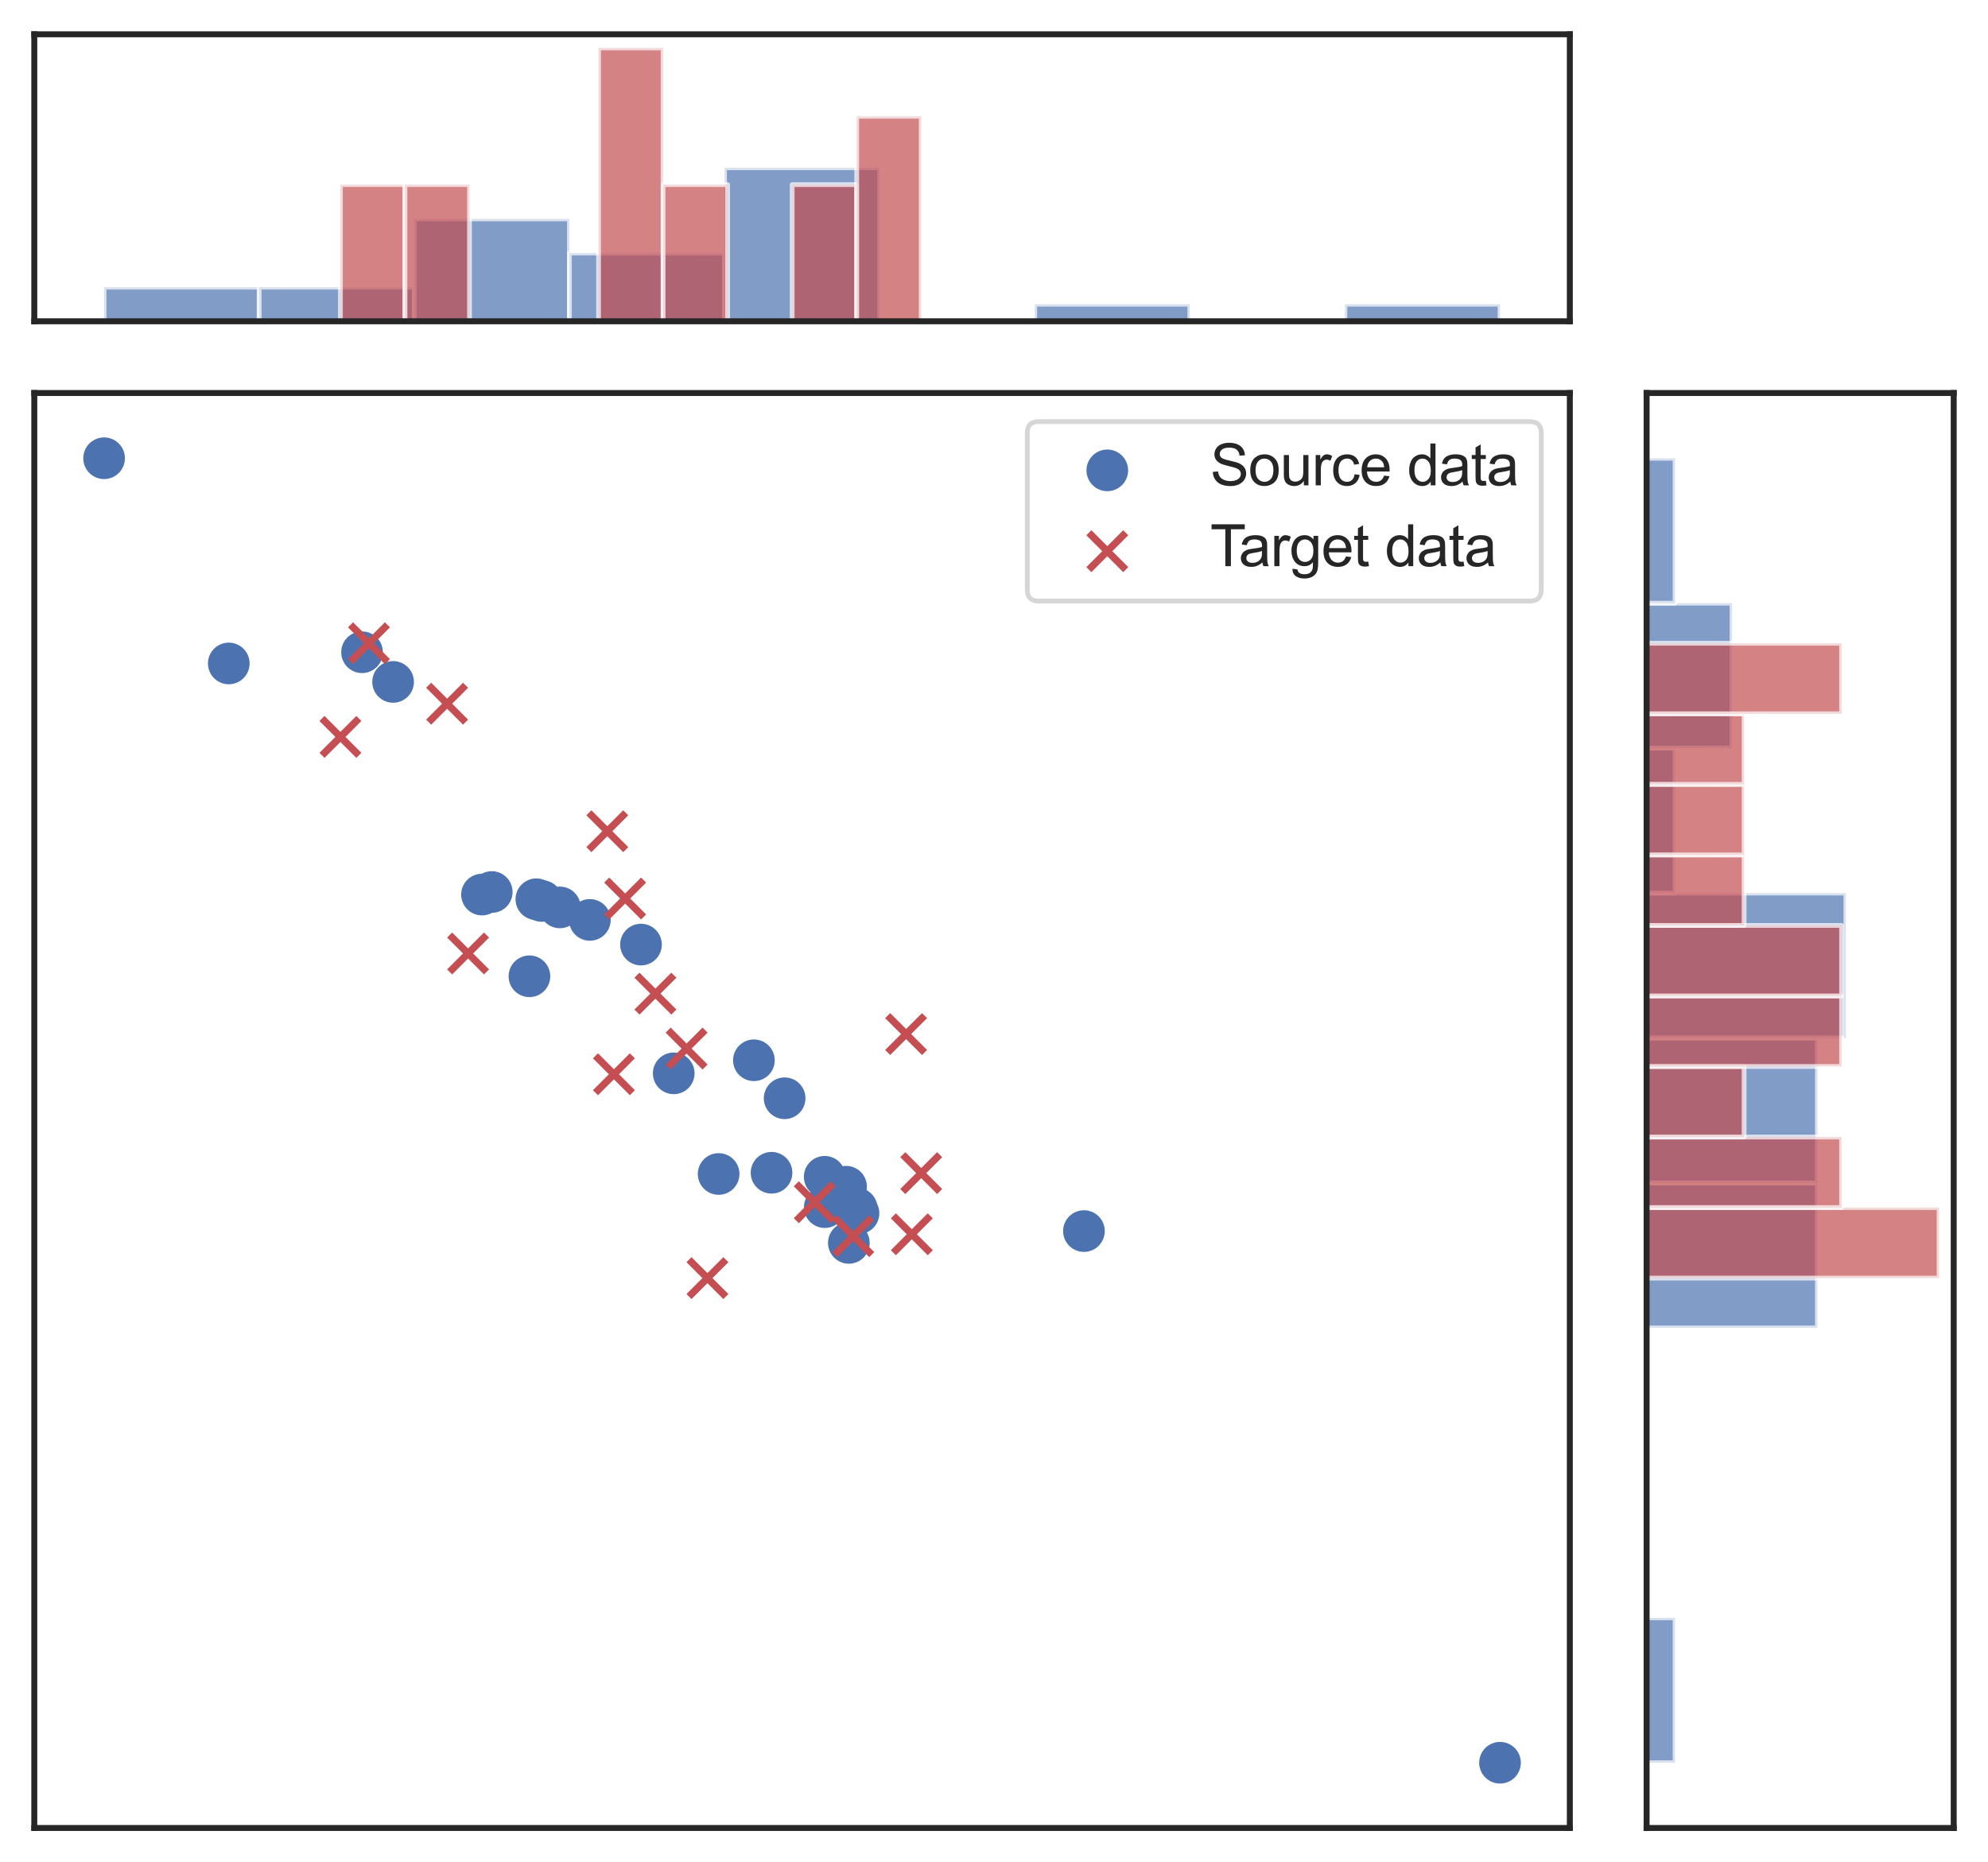 <?xml version="1.0" encoding="utf-8" standalone="no"?>
<!DOCTYPE svg PUBLIC "-//W3C//DTD SVG 1.1//EN"
  "http://www.w3.org/Graphics/SVG/1.1/DTD/svg11.dtd">
<svg xmlns:xlink="http://www.w3.org/1999/xlink" width="417.375pt" height="391.05pt" viewBox="0 0 417.375 391.05" xmlns="http://www.w3.org/2000/svg" version="1.1">
 <defs>
  <style type="text/css">*{stroke-linejoin: round; stroke-linecap: butt}</style>
 </defs>
 <g id="figure_1">
  <g id="patch_1">
   <path d="M 0 391.05 
L 417.375 391.05 
L 417.375 0 
L 0 0 
z
" style="fill: #ffffff"/>
  </g>
  <g id="axes_1">
   <g id="patch_2">
    <path d="M 7.2 383.85 
L 329.58 383.85 
L 329.58 82.53 
L 7.2 82.53 
z
" style="fill: #ffffff"/>
   </g>
   <g id="matplotlib.axis_1"/>
   <g id="matplotlib.axis_2"/>
   <g id="PathCollection_1">
    <defs>
     <path id="m1b7e303771" d="M 0 3.873 
C 1.027 3.873 2.012 3.465 2.739 2.739 
C 3.465 2.012 3.873 1.027 3.873 0 
C 3.873 -1.027 3.465 -2.012 2.739 -2.739 
C 2.012 -3.465 1.027 -3.873 0 -3.873 
C -1.027 -3.873 -2.012 -3.465 -2.739 -2.739 
C -3.465 -2.012 -3.873 -1.027 -3.873 0 
C -3.873 1.027 -3.465 2.012 -2.739 2.739 
C -2.012 3.465 -1.027 3.873 0 3.873 
z
" style="stroke: #4c72b0"/>
    </defs>
    <g clip-path="url(#p144137953d)">
     <use xlink:href="#m1b7e303771" x="173.167" y="253.483" style="fill: #4c72b0; stroke: #4c72b0"/>
     <use xlink:href="#m1b7e303771" x="111.153" y="205.006" style="fill: #4c72b0; stroke: #4c72b0"/>
     <use xlink:href="#m1b7e303771" x="141.447" y="225.391" style="fill: #4c72b0; stroke: #4c72b0"/>
     <use xlink:href="#m1b7e303771" x="164.732" y="230.623" style="fill: #4c72b0; stroke: #4c72b0"/>
     <use xlink:href="#m1b7e303771" x="103.241" y="187.313" style="fill: #4c72b0; stroke: #4c72b0"/>
     <use xlink:href="#m1b7e303771" x="82.529" y="143.193" style="fill: #4c72b0; stroke: #4c72b0"/>
     <use xlink:href="#m1b7e303771" x="180.239" y="254.772" style="fill: #4c72b0; stroke: #4c72b0"/>
     <use xlink:href="#m1b7e303771" x="134.574" y="198.349" style="fill: #4c72b0; stroke: #4c72b0"/>
     <use xlink:href="#m1b7e303771" x="158.281" y="222.646" style="fill: #4c72b0; stroke: #4c72b0"/>
     <use xlink:href="#m1b7e303771" x="227.572" y="258.512" style="fill: #4c72b0; stroke: #4c72b0"/>
     <use xlink:href="#m1b7e303771" x="76.011" y="136.964" style="fill: #4c72b0; stroke: #4c72b0"/>
     <use xlink:href="#m1b7e303771" x="161.983" y="246.265" style="fill: #4c72b0; stroke: #4c72b0"/>
     <use xlink:href="#m1b7e303771" x="179.861" y="253.765" style="fill: #4c72b0; stroke: #4c72b0"/>
     <use xlink:href="#m1b7e303771" x="117.537" y="190.545" style="fill: #4c72b0; stroke: #4c72b0"/>
     <use xlink:href="#m1b7e303771" x="150.875" y="246.521" style="fill: #4c72b0; stroke: #4c72b0"/>
     <use xlink:href="#m1b7e303771" x="178.213" y="260.99" style="fill: #4c72b0; stroke: #4c72b0"/>
     <use xlink:href="#m1b7e303771" x="21.854" y="96.226" style="fill: #4c72b0; stroke: #4c72b0"/>
     <use xlink:href="#m1b7e303771" x="101.195" y="187.849" style="fill: #4c72b0; stroke: #4c72b0"/>
     <use xlink:href="#m1b7e303771" x="48.031" y="139.316" style="fill: #4c72b0; stroke: #4c72b0"/>
     <use xlink:href="#m1b7e303771" x="173.144" y="247.11" style="fill: #4c72b0; stroke: #4c72b0"/>
     <use xlink:href="#m1b7e303771" x="177.63" y="249.194" style="fill: #4c72b0; stroke: #4c72b0"/>
     <use xlink:href="#m1b7e303771" x="314.926" y="370.154" style="fill: #4c72b0; stroke: #4c72b0"/>
     <use xlink:href="#m1b7e303771" x="113.756" y="189.195" style="fill: #4c72b0; stroke: #4c72b0"/>
     <use xlink:href="#m1b7e303771" x="123.841" y="193.169" style="fill: #4c72b0; stroke: #4c72b0"/>
     <use xlink:href="#m1b7e303771" x="112.608" y="188.829" style="fill: #4c72b0; stroke: #4c72b0"/>
    </g>
   </g>
   <g id="PathCollection_2">
    <defs>
     <path id="mca9b3477ae" d="M -3.873 3.873 
L 3.873 -3.873 
M -3.873 -3.873 
L 3.873 3.873 
" style="stroke: #c44e52; stroke-width: 1.5"/>
    </defs>
    <g clip-path="url(#p144137953d)">
     <use xlink:href="#mca9b3477ae" x="77.466" y="135.076" style="fill: #c44e52; stroke: #c44e52; stroke-width: 1.5"/>
     <use xlink:href="#mca9b3477ae" x="131.252" y="188.679" style="fill: #c44e52; stroke: #c44e52; stroke-width: 1.5"/>
     <use xlink:href="#mca9b3477ae" x="144.152" y="220.185" style="fill: #c44e52; stroke: #c44e52; stroke-width: 1.5"/>
     <use xlink:href="#mca9b3477ae" x="193.41" y="246.339" style="fill: #c44e52; stroke: #c44e52; stroke-width: 1.5"/>
     <use xlink:href="#mca9b3477ae" x="128.893" y="225.583" style="fill: #c44e52; stroke: #c44e52; stroke-width: 1.5"/>
     <use xlink:href="#mca9b3477ae" x="171.053" y="252.451" style="fill: #c44e52; stroke: #c44e52; stroke-width: 1.5"/>
     <use xlink:href="#mca9b3477ae" x="127.505" y="174.546" style="fill: #c44e52; stroke: #c44e52; stroke-width: 1.5"/>
     <use xlink:href="#mca9b3477ae" x="190.236" y="217.14" style="fill: #c44e52; stroke: #c44e52; stroke-width: 1.5"/>
     <use xlink:href="#mca9b3477ae" x="191.435" y="259.182" style="fill: #c44e52; stroke: #c44e52; stroke-width: 1.5"/>
     <use xlink:href="#mca9b3477ae" x="98.271" y="200.217" style="fill: #c44e52; stroke: #c44e52; stroke-width: 1.5"/>
     <use xlink:href="#mca9b3477ae" x="93.871" y="147.77" style="fill: #c44e52; stroke: #c44e52; stroke-width: 1.5"/>
     <use xlink:href="#mca9b3477ae" x="71.471" y="154.744" style="fill: #c44e52; stroke: #c44e52; stroke-width: 1.5"/>
     <use xlink:href="#mca9b3477ae" x="148.523" y="268.388" style="fill: #c44e52; stroke: #c44e52; stroke-width: 1.5"/>
     <use xlink:href="#mca9b3477ae" x="137.604" y="208.65" style="fill: #c44e52; stroke: #c44e52; stroke-width: 1.5"/>
     <use xlink:href="#mca9b3477ae" x="179.145" y="259.579" style="fill: #c44e52; stroke: #c44e52; stroke-width: 1.5"/>
    </g>
   </g>
   <g id="patch_3">
    <path d="M 7.2 383.85 
L 7.2 82.53 
" style="fill: none; stroke: #262626; stroke-width: 1.25; stroke-linejoin: miter; stroke-linecap: square"/>
   </g>
   <g id="patch_4">
    <path d="M 329.58 383.85 
L 329.58 82.53 
" style="fill: none; stroke: #262626; stroke-width: 1.25; stroke-linejoin: miter; stroke-linecap: square"/>
   </g>
   <g id="patch_5">
    <path d="M 7.2 383.85 
L 329.58 383.85 
" style="fill: none; stroke: #262626; stroke-width: 1.25; stroke-linejoin: miter; stroke-linecap: square"/>
   </g>
   <g id="patch_6">
    <path d="M 7.2 82.53 
L 329.58 82.53 
" style="fill: none; stroke: #262626; stroke-width: 1.25; stroke-linejoin: miter; stroke-linecap: square"/>
   </g>
   <g id="axes_2">
    <g id="patch_7">
     <path d="M 7.2 67.464 
L 329.58 67.464 
L 329.58 7.2 
L 7.2 7.2 
z
" style="fill: #ffffff"/>
    </g>
    <g id="matplotlib.axis_3"/>
    <g id="matplotlib.axis_4"/>
    <g id="patch_8">
     <path d="M 21.854 67.464 
L 54.417 67.464 
L 54.417 60.3 
L 21.854 60.3 
z
" clip-path="url(#p8c2a2f4d6f)" style="fill: #4c72b0; opacity: 0.7; stroke: #ffffff; stroke-linejoin: miter"/>
    </g>
    <g id="patch_9">
     <path d="M 54.417 67.464 
L 86.981 67.464 
L 86.981 60.3 
L 54.417 60.3 
z
" clip-path="url(#p8c2a2f4d6f)" style="fill: #4c72b0; opacity: 0.7; stroke: #ffffff; stroke-linejoin: miter"/>
    </g>
    <g id="patch_10">
     <path d="M 86.981 67.464 
L 119.545 67.464 
L 119.545 45.972 
L 86.981 45.972 
z
" clip-path="url(#p8c2a2f4d6f)" style="fill: #4c72b0; opacity: 0.7; stroke: #ffffff; stroke-linejoin: miter"/>
    </g>
    <g id="patch_11">
     <path d="M 119.545 67.464 
L 152.108 67.464 
L 152.108 53.136 
L 119.545 53.136 
z
" clip-path="url(#p8c2a2f4d6f)" style="fill: #4c72b0; opacity: 0.7; stroke: #ffffff; stroke-linejoin: miter"/>
    </g>
    <g id="patch_12">
     <path d="M 152.108 67.464 
L 184.672 67.464 
L 184.672 35.226 
L 152.108 35.226 
z
" clip-path="url(#p8c2a2f4d6f)" style="fill: #4c72b0; opacity: 0.7; stroke: #ffffff; stroke-linejoin: miter"/>
    </g>
    <g id="patch_13">
     <path d="M 184.672 67.464 
L 217.235 67.464 
L 217.235 67.464 
L 184.672 67.464 
z
" clip-path="url(#p8c2a2f4d6f)" style="fill: #4c72b0; opacity: 0.7; stroke: #ffffff; stroke-linejoin: miter"/>
    </g>
    <g id="patch_14">
     <path d="M 217.235 67.464 
L 249.799 67.464 
L 249.799 63.882 
L 217.235 63.882 
z
" clip-path="url(#p8c2a2f4d6f)" style="fill: #4c72b0; opacity: 0.7; stroke: #ffffff; stroke-linejoin: miter"/>
    </g>
    <g id="patch_15">
     <path d="M 249.799 67.464 
L 282.363 67.464 
L 282.363 67.464 
L 249.799 67.464 
z
" clip-path="url(#p8c2a2f4d6f)" style="fill: #4c72b0; opacity: 0.7; stroke: #ffffff; stroke-linejoin: miter"/>
    </g>
    <g id="patch_16">
     <path d="M 282.363 67.464 
L 314.926 67.464 
L 314.926 63.882 
L 282.363 63.882 
z
" clip-path="url(#p8c2a2f4d6f)" style="fill: #4c72b0; opacity: 0.7; stroke: #ffffff; stroke-linejoin: miter"/>
    </g>
    <g id="patch_17">
     <path d="M 71.471 67.464 
L 85.02 67.464 
L 85.02 38.767 
L 71.471 38.767 
z
" clip-path="url(#p8c2a2f4d6f)" style="fill: #c44e52; opacity: 0.7; stroke: #ffffff; stroke-linejoin: miter"/>
    </g>
    <g id="patch_18">
     <path d="M 85.02 67.464 
L 98.569 67.464 
L 98.569 38.767 
L 85.02 38.767 
z
" clip-path="url(#p8c2a2f4d6f)" style="fill: #c44e52; opacity: 0.7; stroke: #ffffff; stroke-linejoin: miter"/>
    </g>
    <g id="patch_19">
     <path d="M 98.569 67.464 
L 112.118 67.464 
L 112.118 67.464 
L 98.569 67.464 
z
" clip-path="url(#p8c2a2f4d6f)" style="fill: #c44e52; opacity: 0.7; stroke: #ffffff; stroke-linejoin: miter"/>
    </g>
    <g id="patch_20">
     <path d="M 112.118 67.464 
L 125.666 67.464 
L 125.666 67.464 
L 112.118 67.464 
z
" clip-path="url(#p8c2a2f4d6f)" style="fill: #c44e52; opacity: 0.7; stroke: #ffffff; stroke-linejoin: miter"/>
    </g>
    <g id="patch_21">
     <path d="M 125.666 67.464 
L 139.215 67.464 
L 139.215 10.07 
L 125.666 10.07 
z
" clip-path="url(#p8c2a2f4d6f)" style="fill: #c44e52; opacity: 0.7; stroke: #ffffff; stroke-linejoin: miter"/>
    </g>
    <g id="patch_22">
     <path d="M 139.215 67.464 
L 152.764 67.464 
L 152.764 38.767 
L 139.215 38.767 
z
" clip-path="url(#p8c2a2f4d6f)" style="fill: #c44e52; opacity: 0.7; stroke: #ffffff; stroke-linejoin: miter"/>
    </g>
    <g id="patch_23">
     <path d="M 152.764 67.464 
L 166.313 67.464 
L 166.313 67.464 
L 152.764 67.464 
z
" clip-path="url(#p8c2a2f4d6f)" style="fill: #c44e52; opacity: 0.7; stroke: #ffffff; stroke-linejoin: miter"/>
    </g>
    <g id="patch_24">
     <path d="M 166.313 67.464 
L 179.861 67.464 
L 179.861 38.767 
L 166.313 38.767 
z
" clip-path="url(#p8c2a2f4d6f)" style="fill: #c44e52; opacity: 0.7; stroke: #ffffff; stroke-linejoin: miter"/>
    </g>
    <g id="patch_25">
     <path d="M 179.861 67.464 
L 193.41 67.464 
L 193.41 24.418 
L 179.861 24.418 
z
" clip-path="url(#p8c2a2f4d6f)" style="fill: #c44e52; opacity: 0.7; stroke: #ffffff; stroke-linejoin: miter"/>
    </g>
    <g id="patch_26">
     <path d="M 7.2 67.464 
L 7.2 7.2 
" style="fill: none; stroke: #262626; stroke-width: 1.25; stroke-linejoin: miter; stroke-linecap: square"/>
    </g>
    <g id="patch_27">
     <path d="M 329.58 67.464 
L 329.58 7.2 
" style="fill: none; stroke: #262626; stroke-width: 1.25; stroke-linejoin: miter; stroke-linecap: square"/>
    </g>
    <g id="patch_28">
     <path d="M 7.2 67.464 
L 329.58 67.464 
" style="fill: none; stroke: #262626; stroke-width: 1.25; stroke-linejoin: miter; stroke-linecap: square"/>
    </g>
    <g id="patch_29">
     <path d="M 7.2 7.2 
L 329.58 7.2 
" style="fill: none; stroke: #262626; stroke-width: 1.25; stroke-linejoin: miter; stroke-linecap: square"/>
    </g>
   </g>
   <g id="axes_3">
    <g id="patch_30">
     <path d="M 345.699 383.85 
L 410.175 383.85 
L 410.175 82.53 
L 345.699 82.53 
z
" style="fill: #ffffff"/>
    </g>
    <g id="matplotlib.axis_5"/>
    <g id="matplotlib.axis_6"/>
    <g id="patch_31">
     <path d="M 345.699 370.154 
L 351.676 370.154 
L 351.676 339.717 
L 345.699 339.717 
z
" clip-path="url(#p184552d438)" style="fill: #4c72b0; opacity: 0.7; stroke: #ffffff; stroke-linejoin: miter"/>
    </g>
    <g id="patch_32">
     <path d="M 345.699 339.717 
L 345.699 339.717 
L 345.699 309.281 
L 345.699 309.281 
z
" clip-path="url(#p184552d438)" style="fill: #4c72b0; opacity: 0.7; stroke: #ffffff; stroke-linejoin: miter"/>
    </g>
    <g id="patch_33">
     <path d="M 345.699 309.281 
L 345.699 309.281 
L 345.699 278.845 
L 345.699 278.845 
z
" clip-path="url(#p184552d438)" style="fill: #4c72b0; opacity: 0.7; stroke: #ffffff; stroke-linejoin: miter"/>
    </g>
    <g id="patch_34">
     <path d="M 345.699 278.845 
L 381.56 278.845 
L 381.56 248.408 
L 345.699 248.408 
z
" clip-path="url(#p184552d438)" style="fill: #4c72b0; opacity: 0.7; stroke: #ffffff; stroke-linejoin: miter"/>
    </g>
    <g id="patch_35">
     <path d="M 345.699 248.408 
L 381.56 248.408 
L 381.56 217.972 
L 345.699 217.972 
z
" clip-path="url(#p184552d438)" style="fill: #4c72b0; opacity: 0.7; stroke: #ffffff; stroke-linejoin: miter"/>
    </g>
    <g id="patch_36">
     <path d="M 345.699 217.972 
L 387.537 217.972 
L 387.537 187.535 
L 345.699 187.535 
z
" clip-path="url(#p184552d438)" style="fill: #4c72b0; opacity: 0.7; stroke: #ffffff; stroke-linejoin: miter"/>
    </g>
    <g id="patch_37">
     <path d="M 345.699 187.535 
L 351.676 187.535 
L 351.676 157.099 
L 345.699 157.099 
z
" clip-path="url(#p184552d438)" style="fill: #4c72b0; opacity: 0.7; stroke: #ffffff; stroke-linejoin: miter"/>
    </g>
    <g id="patch_38">
     <path d="M 345.699 157.099 
L 363.629 157.099 
L 363.629 126.663 
L 345.699 126.663 
z
" clip-path="url(#p184552d438)" style="fill: #4c72b0; opacity: 0.7; stroke: #ffffff; stroke-linejoin: miter"/>
    </g>
    <g id="patch_39">
     <path d="M 345.699 126.663 
L 351.676 126.663 
L 351.676 96.226 
L 345.699 96.226 
z
" clip-path="url(#p184552d438)" style="fill: #4c72b0; opacity: 0.7; stroke: #ffffff; stroke-linejoin: miter"/>
    </g>
    <g id="patch_40">
     <path d="M 345.699 268.388 
L 407.105 268.388 
L 407.105 253.575 
L 345.699 253.575 
z
" clip-path="url(#p184552d438)" style="fill: #c44e52; opacity: 0.7; stroke: #ffffff; stroke-linejoin: miter"/>
    </g>
    <g id="patch_41">
     <path d="M 345.699 253.575 
L 386.636 253.575 
L 386.636 238.763 
L 345.699 238.763 
z
" clip-path="url(#p184552d438)" style="fill: #c44e52; opacity: 0.7; stroke: #ffffff; stroke-linejoin: miter"/>
    </g>
    <g id="patch_42">
     <path d="M 345.699 238.763 
L 366.168 238.763 
L 366.168 223.951 
L 345.699 223.951 
z
" clip-path="url(#p184552d438)" style="fill: #c44e52; opacity: 0.7; stroke: #ffffff; stroke-linejoin: miter"/>
    </g>
    <g id="patch_43">
     <path d="M 345.699 223.951 
L 386.636 223.951 
L 386.636 209.138 
L 345.699 209.138 
z
" clip-path="url(#p184552d438)" style="fill: #c44e52; opacity: 0.7; stroke: #ffffff; stroke-linejoin: miter"/>
    </g>
    <g id="patch_44">
     <path d="M 345.699 209.138 
L 386.636 209.138 
L 386.636 194.326 
L 345.699 194.326 
z
" clip-path="url(#p184552d438)" style="fill: #c44e52; opacity: 0.7; stroke: #ffffff; stroke-linejoin: miter"/>
    </g>
    <g id="patch_45">
     <path d="M 345.699 194.326 
L 366.168 194.326 
L 366.168 179.513 
L 345.699 179.513 
z
" clip-path="url(#p184552d438)" style="fill: #c44e52; opacity: 0.7; stroke: #ffffff; stroke-linejoin: miter"/>
    </g>
    <g id="patch_46">
     <path d="M 345.699 179.513 
L 366.168 179.513 
L 366.168 164.701 
L 345.699 164.701 
z
" clip-path="url(#p184552d438)" style="fill: #c44e52; opacity: 0.7; stroke: #ffffff; stroke-linejoin: miter"/>
    </g>
    <g id="patch_47">
     <path d="M 345.699 164.701 
L 366.168 164.701 
L 366.168 149.889 
L 345.699 149.889 
z
" clip-path="url(#p184552d438)" style="fill: #c44e52; opacity: 0.7; stroke: #ffffff; stroke-linejoin: miter"/>
    </g>
    <g id="patch_48">
     <path d="M 345.699 149.889 
L 386.636 149.889 
L 386.636 135.076 
L 345.699 135.076 
z
" clip-path="url(#p184552d438)" style="fill: #c44e52; opacity: 0.7; stroke: #ffffff; stroke-linejoin: miter"/>
    </g>
    <g id="patch_49">
     <path d="M 345.699 383.85 
L 345.699 82.53 
" style="fill: none; stroke: #262626; stroke-width: 1.25; stroke-linejoin: miter; stroke-linecap: square"/>
    </g>
    <g id="patch_50">
     <path d="M 410.175 383.85 
L 410.175 82.53 
" style="fill: none; stroke: #262626; stroke-width: 1.25; stroke-linejoin: miter; stroke-linecap: square"/>
    </g>
    <g id="patch_51">
     <path d="M 345.699 383.85 
L 410.175 383.85 
" style="fill: none; stroke: #262626; stroke-width: 1.25; stroke-linejoin: miter; stroke-linecap: square"/>
    </g>
    <g id="patch_52">
     <path d="M 345.699 82.53 
L 410.175 82.53 
" style="fill: none; stroke: #262626; stroke-width: 1.25; stroke-linejoin: miter; stroke-linecap: square"/>
    </g>
   </g>
   <g id="legend_1">
    <g id="patch_53">
     <path d="M 218.074 126.219 
L 321.18 126.219 
Q 323.58 126.219 323.58 123.819 
L 323.58 90.93 
Q 323.58 88.53 321.18 88.53 
L 218.074 88.53 
Q 215.674 88.53 215.674 90.93 
L 215.674 123.819 
Q 215.674 126.219 218.074 126.219 
z
" style="fill: #ffffff; opacity: 0.8; stroke: #cccccc; stroke-linejoin: miter"/>
    </g>
    <g id="PathCollection_3">
     <g>
      <use xlink:href="#m1b7e303771" x="232.474" y="98.769" style="fill: #4c72b0; stroke: #4c72b0"/>
     </g>
    </g>
    <g id="text_1">
     <!-- Source data -->
     <g style="fill: #262626" transform="translate(254.074 101.919) scale(0.12 -0.12)">
      <defs>
       <path id="ArialMT-53" d="M 288 1472 
L 859 1522 
Q 900 1178 1048 958 
Q 1197 738 1509 602 
Q 1822 466 2213 466 
Q 2559 466 2825 569 
Q 3091 672 3220 851 
Q 3350 1031 3350 1244 
Q 3350 1459 3225 1620 
Q 3100 1781 2813 1891 
Q 2628 1963 1997 2114 
Q 1366 2266 1113 2400 
Q 784 2572 623 2826 
Q 463 3081 463 3397 
Q 463 3744 659 4045 
Q 856 4347 1234 4503 
Q 1613 4659 2075 4659 
Q 2584 4659 2973 4495 
Q 3363 4331 3572 4012 
Q 3781 3694 3797 3291 
L 3216 3247 
Q 3169 3681 2898 3903 
Q 2628 4125 2100 4125 
Q 1550 4125 1298 3923 
Q 1047 3722 1047 3438 
Q 1047 3191 1225 3031 
Q 1400 2872 2139 2705 
Q 2878 2538 3153 2413 
Q 3553 2228 3743 1945 
Q 3934 1663 3934 1294 
Q 3934 928 3725 604 
Q 3516 281 3123 101 
Q 2731 -78 2241 -78 
Q 1619 -78 1198 103 
Q 778 284 539 648 
Q 300 1013 288 1472 
z
" transform="scale(0.016)"/>
       <path id="ArialMT-6f" d="M 213 1659 
Q 213 2581 725 3025 
Q 1153 3394 1769 3394 
Q 2453 3394 2887 2945 
Q 3322 2497 3322 1706 
Q 3322 1066 3130 698 
Q 2938 331 2570 128 
Q 2203 -75 1769 -75 
Q 1072 -75 642 372 
Q 213 819 213 1659 
z
M 791 1659 
Q 791 1022 1069 705 
Q 1347 388 1769 388 
Q 2188 388 2466 706 
Q 2744 1025 2744 1678 
Q 2744 2294 2464 2611 
Q 2184 2928 1769 2928 
Q 1347 2928 1069 2612 
Q 791 2297 791 1659 
z
" transform="scale(0.016)"/>
       <path id="ArialMT-75" d="M 2597 0 
L 2597 488 
Q 2209 -75 1544 -75 
Q 1250 -75 995 37 
Q 741 150 617 320 
Q 494 491 444 738 
Q 409 903 409 1263 
L 409 3319 
L 972 3319 
L 972 1478 
Q 972 1038 1006 884 
Q 1059 663 1231 536 
Q 1403 409 1656 409 
Q 1909 409 2131 539 
Q 2353 669 2445 892 
Q 2538 1116 2538 1541 
L 2538 3319 
L 3100 3319 
L 3100 0 
L 2597 0 
z
" transform="scale(0.016)"/>
       <path id="ArialMT-72" d="M 416 0 
L 416 3319 
L 922 3319 
L 922 2816 
Q 1116 3169 1280 3281 
Q 1444 3394 1641 3394 
Q 1925 3394 2219 3213 
L 2025 2691 
Q 1819 2813 1613 2813 
Q 1428 2813 1281 2702 
Q 1134 2591 1072 2394 
Q 978 2094 978 1738 
L 978 0 
L 416 0 
z
" transform="scale(0.016)"/>
       <path id="ArialMT-63" d="M 2588 1216 
L 3141 1144 
Q 3050 572 2676 248 
Q 2303 -75 1759 -75 
Q 1078 -75 664 370 
Q 250 816 250 1647 
Q 250 2184 428 2587 
Q 606 2991 970 3192 
Q 1334 3394 1763 3394 
Q 2303 3394 2647 3120 
Q 2991 2847 3088 2344 
L 2541 2259 
Q 2463 2594 2264 2762 
Q 2066 2931 1784 2931 
Q 1359 2931 1093 2626 
Q 828 2322 828 1663 
Q 828 994 1084 691 
Q 1341 388 1753 388 
Q 2084 388 2306 591 
Q 2528 794 2588 1216 
z
" transform="scale(0.016)"/>
       <path id="ArialMT-65" d="M 2694 1069 
L 3275 997 
Q 3138 488 2766 206 
Q 2394 -75 1816 -75 
Q 1088 -75 661 373 
Q 234 822 234 1631 
Q 234 2469 665 2931 
Q 1097 3394 1784 3394 
Q 2450 3394 2872 2941 
Q 3294 2488 3294 1666 
Q 3294 1616 3291 1516 
L 816 1516 
Q 847 969 1125 678 
Q 1403 388 1819 388 
Q 2128 388 2347 550 
Q 2566 713 2694 1069 
z
M 847 1978 
L 2700 1978 
Q 2663 2397 2488 2606 
Q 2219 2931 1791 2931 
Q 1403 2931 1139 2672 
Q 875 2413 847 1978 
z
" transform="scale(0.016)"/>
       <path id="ArialMT-20" transform="scale(0.016)"/>
       <path id="ArialMT-64" d="M 2575 0 
L 2575 419 
Q 2259 -75 1647 -75 
Q 1250 -75 917 144 
Q 584 363 401 755 
Q 219 1147 219 1656 
Q 219 2153 384 2558 
Q 550 2963 881 3178 
Q 1213 3394 1622 3394 
Q 1922 3394 2156 3267 
Q 2391 3141 2538 2938 
L 2538 4581 
L 3097 4581 
L 3097 0 
L 2575 0 
z
M 797 1656 
Q 797 1019 1065 703 
Q 1334 388 1700 388 
Q 2069 388 2326 689 
Q 2584 991 2584 1609 
Q 2584 2291 2321 2609 
Q 2059 2928 1675 2928 
Q 1300 2928 1048 2622 
Q 797 2316 797 1656 
z
" transform="scale(0.016)"/>
       <path id="ArialMT-61" d="M 2588 409 
Q 2275 144 1986 34 
Q 1697 -75 1366 -75 
Q 819 -75 525 192 
Q 231 459 231 875 
Q 231 1119 342 1320 
Q 453 1522 633 1644 
Q 813 1766 1038 1828 
Q 1203 1872 1538 1913 
Q 2219 1994 2541 2106 
Q 2544 2222 2544 2253 
Q 2544 2597 2384 2738 
Q 2169 2928 1744 2928 
Q 1347 2928 1158 2789 
Q 969 2650 878 2297 
L 328 2372 
Q 403 2725 575 2942 
Q 747 3159 1072 3276 
Q 1397 3394 1825 3394 
Q 2250 3394 2515 3294 
Q 2781 3194 2906 3042 
Q 3031 2891 3081 2659 
Q 3109 2516 3109 2141 
L 3109 1391 
Q 3109 606 3145 398 
Q 3181 191 3288 0 
L 2700 0 
Q 2613 175 2588 409 
z
M 2541 1666 
Q 2234 1541 1622 1453 
Q 1275 1403 1131 1340 
Q 988 1278 909 1158 
Q 831 1038 831 891 
Q 831 666 1001 516 
Q 1172 366 1500 366 
Q 1825 366 2078 508 
Q 2331 650 2450 897 
Q 2541 1088 2541 1459 
L 2541 1666 
z
" transform="scale(0.016)"/>
       <path id="ArialMT-74" d="M 1650 503 
L 1731 6 
Q 1494 -44 1306 -44 
Q 1000 -44 831 53 
Q 663 150 594 308 
Q 525 466 525 972 
L 525 2881 
L 113 2881 
L 113 3319 
L 525 3319 
L 525 4141 
L 1084 4478 
L 1084 3319 
L 1650 3319 
L 1650 2881 
L 1084 2881 
L 1084 941 
Q 1084 700 1114 631 
Q 1144 563 1211 522 
Q 1278 481 1403 481 
Q 1497 481 1650 503 
z
" transform="scale(0.016)"/>
      </defs>
      <use xlink:href="#ArialMT-53"/>
      <use xlink:href="#ArialMT-6f" x="66.699"/>
      <use xlink:href="#ArialMT-75" x="122.314"/>
      <use xlink:href="#ArialMT-72" x="177.93"/>
      <use xlink:href="#ArialMT-63" x="211.23"/>
      <use xlink:href="#ArialMT-65" x="261.23"/>
      <use xlink:href="#ArialMT-20" x="316.846"/>
      <use xlink:href="#ArialMT-64" x="344.629"/>
      <use xlink:href="#ArialMT-61" x="400.244"/>
      <use xlink:href="#ArialMT-74" x="455.859"/>
      <use xlink:href="#ArialMT-61" x="483.643"/>
     </g>
    </g>
    <g id="PathCollection_4">
     <g>
      <use xlink:href="#mca9b3477ae" x="232.474" y="115.744" style="fill: #c44e52; stroke: #c44e52; stroke-width: 1.5"/>
     </g>
    </g>
    <g id="text_2">
     <!-- Target data -->
     <g style="fill: #262626" transform="translate(254.074 118.894) scale(0.12 -0.12)">
      <defs>
       <path id="ArialMT-54" d="M 1659 0 
L 1659 4041 
L 150 4041 
L 150 4581 
L 3781 4581 
L 3781 4041 
L 2266 4041 
L 2266 0 
L 1659 0 
z
" transform="scale(0.016)"/>
       <path id="ArialMT-67" d="M 319 -275 
L 866 -356 
Q 900 -609 1056 -725 
Q 1266 -881 1628 -881 
Q 2019 -881 2231 -725 
Q 2444 -569 2519 -288 
Q 2563 -116 2559 434 
Q 2191 0 1641 0 
Q 956 0 581 494 
Q 206 988 206 1678 
Q 206 2153 378 2554 
Q 550 2956 876 3175 
Q 1203 3394 1644 3394 
Q 2231 3394 2613 2919 
L 2613 3319 
L 3131 3319 
L 3131 450 
Q 3131 -325 2973 -648 
Q 2816 -972 2473 -1159 
Q 2131 -1347 1631 -1347 
Q 1038 -1347 672 -1080 
Q 306 -813 319 -275 
z
M 784 1719 
Q 784 1066 1043 766 
Q 1303 466 1694 466 
Q 2081 466 2343 764 
Q 2606 1063 2606 1700 
Q 2606 2309 2336 2618 
Q 2066 2928 1684 2928 
Q 1309 2928 1046 2623 
Q 784 2319 784 1719 
z
" transform="scale(0.016)"/>
      </defs>
      <use xlink:href="#ArialMT-54"/>
      <use xlink:href="#ArialMT-61" x="49.959"/>
      <use xlink:href="#ArialMT-72" x="105.574"/>
      <use xlink:href="#ArialMT-67" x="138.875"/>
      <use xlink:href="#ArialMT-65" x="194.49"/>
      <use xlink:href="#ArialMT-74" x="250.105"/>
      <use xlink:href="#ArialMT-20" x="277.889"/>
      <use xlink:href="#ArialMT-64" x="305.672"/>
      <use xlink:href="#ArialMT-61" x="361.287"/>
      <use xlink:href="#ArialMT-74" x="416.902"/>
      <use xlink:href="#ArialMT-61" x="444.686"/>
     </g>
    </g>
   </g>
  </g>
 </g>
 <defs>
  <clipPath id="p144137953d">
   <rect x="7.2" y="82.53" width="322.38" height="301.32"/>
  </clipPath>
  <clipPath id="p8c2a2f4d6f">
   <rect x="7.2" y="7.2" width="322.38" height="60.264"/>
  </clipPath>
  <clipPath id="p184552d438">
   <rect x="345.699" y="82.53" width="64.476" height="301.32"/>
  </clipPath>
 </defs>
</svg>
